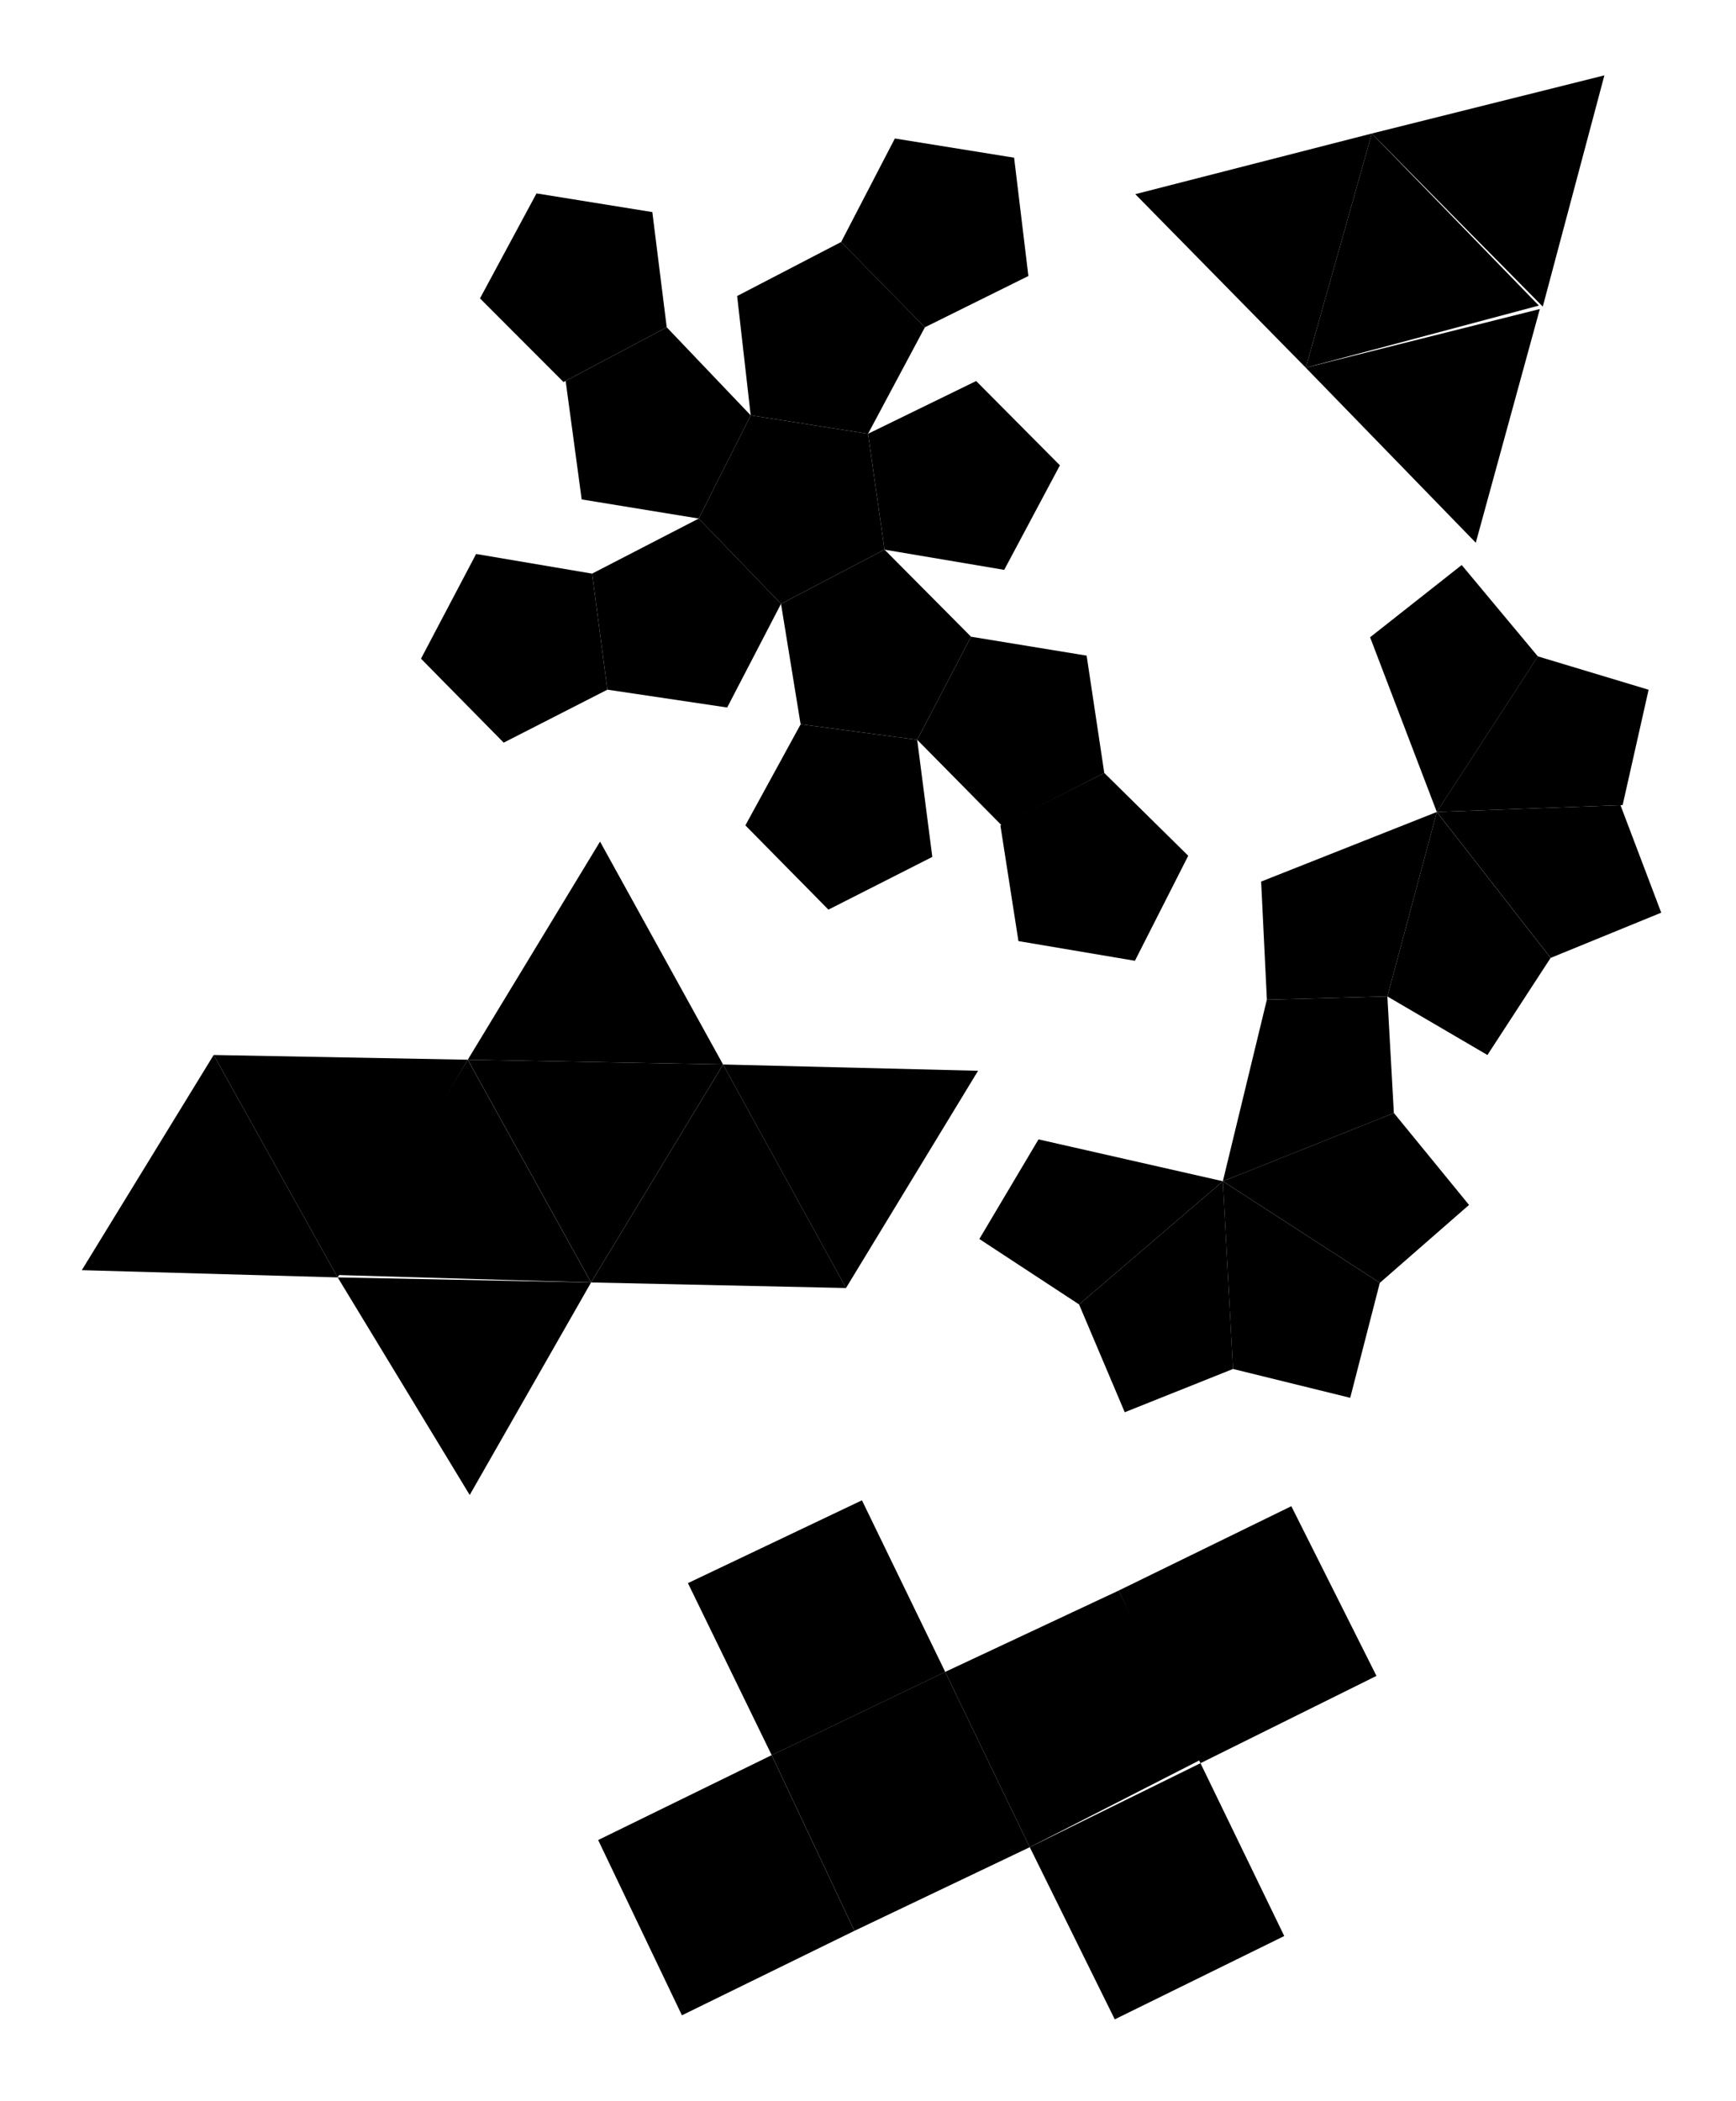 <?xml version="1.0" encoding="UTF-8"?>
<svg id="unfolded-dice" data-name="unfolded dice" xmlns="http://www.w3.org/2000/svg" viewBox="0 0 433.97 524.99">
  <g id="d10">
    <path id="d10-10" class="face-10" d="m359.18,202.87l-16.68-43.65,22.9-18.05,19.04,22.83-25.25,38.87Z"/>
    <path id="d10-9" class="face-9" d="m412.12,172.34l-6.49,28.81-46.45,1.71,25.25-38.87,27.69,8.34Z"/>
    <path id="d10-8" class="face-8" d="m415.28,228.03l-27.65,11.3-28.44-36.47,45.9-1.69,10.19,26.86Z"/>
    <path id="d10-7" class="face-7" d="m387.62,239.34l-15.79,24.25-25.01-14.63,12.36-46.09,28.44,36.47Z"/>
    <path id="d10-6" class="face-1" d="m359.18,202.87l-43.92,17.39,1.44,29.51,30.12-.81,12.36-46.09Z"/>
    <path id="d10-5" class="face-9" d="m316.7,249.77l30.12-.81,1.62,29.13-42.75,17.05,11-45.36Z"/>
    <path id="d10-4" class="face-12" d="m305.7,295.13l42.75-17.05,18.78,22.97-22.29,19.46-39.23-25.38Z"/>
    <path id="d10-3" class="face-7" d="m305.7,295.13l39.23,25.38-7.4,28.73-29.31-7.21-2.53-46.9Z"/>
    <path id="d10-2" class="face-5" d="m305.7,295.13l2.53,46.9-27.06,10.82-11.42-26.94,35.95-30.78Z"/>
    <path id="d10-1" class="face-11" d="m305.7,295.13l-35.95,30.78-24.93-16.35,14.79-24.89,46.09,10.46Z"/>
  </g>
  <g id="d8">
    <path id="d8-1" class="face-11" d="m244.5,267.53l-33.01,54.27-30.75-55.84,63.76,1.57Z"/>
    <path id="d8-2" class="face-5" d="m211.5,321.81l-30.75-55.84-32.99,54.45,63.74,1.39Z"/>
    <path id="d8-3" class="face-7" d="m180.75,265.96l-30.75-55.69-33.06,54.49,63.81,1.19Z"/>
    <path id="d8-4" class="face-12" d="m180.75,265.96l-32.99,54.45-30.82-55.65,63.81,1.19Z"/>
    <path id="d8-6" class="face-1" d="m116.93,264.77l30.82,55.65-63.72-1.87,32.9-53.78Z"/>
    <path id="d8-5" class="face-9" d="m147.76,320.42l-30.34,53.1-33-54.36,63.35,1.26Z"/>
    <path id="d8-7" class="face-6" d="m84.41,319.16l-31-55.57,63.52,1.18-32.52,54.39Z"/>
    <path id="d8-8" class="face-10" d="m84.41,319.16l-31-55.57-32.96,53.76,63.95,1.81Z"/>
  </g>
  <g id="d6">
    <path id="d6-6" class="face-1" d="m149.53,459.73l20.94,43.79,43.12-21.11-20.69-43.89-43.37,21.21Z"/>
    <path id="d6-5" class="face-9" d="m192.91,438.52l-20.94-42.98,43.5-20.69,20.82,42.88-43.37,20.8Z"/>
    <path id="d6-4" class="face-12" d="m192.91,438.52l43.37-20.8,21.14,43.8-43.82,20.89-20.69-43.89Z"/>
    <path id="d6-2" class="face-5" d="m236.28,417.72l43.37-20.32,20.77,42.12-43,22-21.14-43.8Z"/>
    <path id="d6-3" class="face-7" d="m257.42,461.52l42.68-20.99,20.94,43.18-42.37,20.82-21.24-43Z"/>
    <path id="d6-1" class="face-11" d="m279.65,397.4l43.16-21.08,21.28,42.4-43.99,21.81-20.45-43.12Z"/>
  </g>
  <g id="d4">
    <path id="d4-3" class="face-7" d="m283.81,48.51l59.12-15.15-16.51,58.51-42.62-43.36Z"/>
    <path id="d4-4" class="face-12" d="m326.42,91.87l16.51-58.51,41.76,42.99-58.26,15.52Z"/>
    <path id="d4-2" class="face-5" d="m326.42,91.87l58.51-14.66-16.01,58.39-42.5-43.73Z"/>
    <path id="d4-1" class="face-11" d="m342.93,33.36l58.14-14.53-15.4,57.77-42.74-43.23Z"/>
  </g>
  <g id="d12">
    <path id="d12-11" class="face-2" d="m254.59,235.13l-4.51-28.91,25.97-13.1,20.99,20.69-13.33,26.24-29.12-4.92Z"/>
    <path id="d12-10" class="face-3" d="m250.39,206.22l25.66-13.1-4.41-29.31-28.9-4.73-13.46,25.75,21.12,21.39Z"/>
    <path id="d12-12" class="face-4" d="m233.06,214.1l-25.97,13.17-20.76-21.05,13.82-25.26,29.13,3.87,3.78,29.26Z"/>
    <path id="d12-7" class="face-6" d="m229.28,184.83l13.46-25.75-21.63-21.76-25.87,13.55,4.9,30.09,29.13,3.87Z"/>
    <path id="d12-6" class="face-1" d="m251.04,142.37l13.92-26.11-20.94-21.06-27.03,13.18,4.12,28.95,29.93,5.05Z"/>
    <path id="d12-3" class="face-7" d="m221.11,137.32l-25.87,13.55-20.57-21.31,12.99-25.79,29.33,4.61,4.12,28.95Z"/>
    <path id="d12-2" class="face-5" d="m216.99,108.38l14.22-26.61-20.94-21.31-26,13.5,3.39,29.81,29.33,4.61Z"/>
    <path id="d12-1" class="face-11" d="m231.21,81.77l25.87-12.81-3.57-29.56-29.81-4.8-13.43,25.87,20.94,21.31Z"/>
    <path id="d12-4" class="face-12" d="m174.67,129.56l12.99-25.79-20.99-22-25.27,13.4,4.01,29.61,29.27,4.78Z"/>
    <path id="d12-5" class="face-9" d="m140.87,95.45l25.8-13.68-3.6-28.78-28.95-4.67-14.13,26.23,20.88,20.9Z"/>
    <path id="d12-8" class="face-10" d="m174.67,129.56l20.57,21.31-13.46,25.9-29.94-4.46-3.83-28.99,26.66-13.76Z"/>
    <path id="d12-9" class="face-8" d="m148.01,143.32l3.83,28.99-25.93,13.24-20.67-20.98,13.78-26.16,28.99,4.91Z"/>
  </g>
</svg>